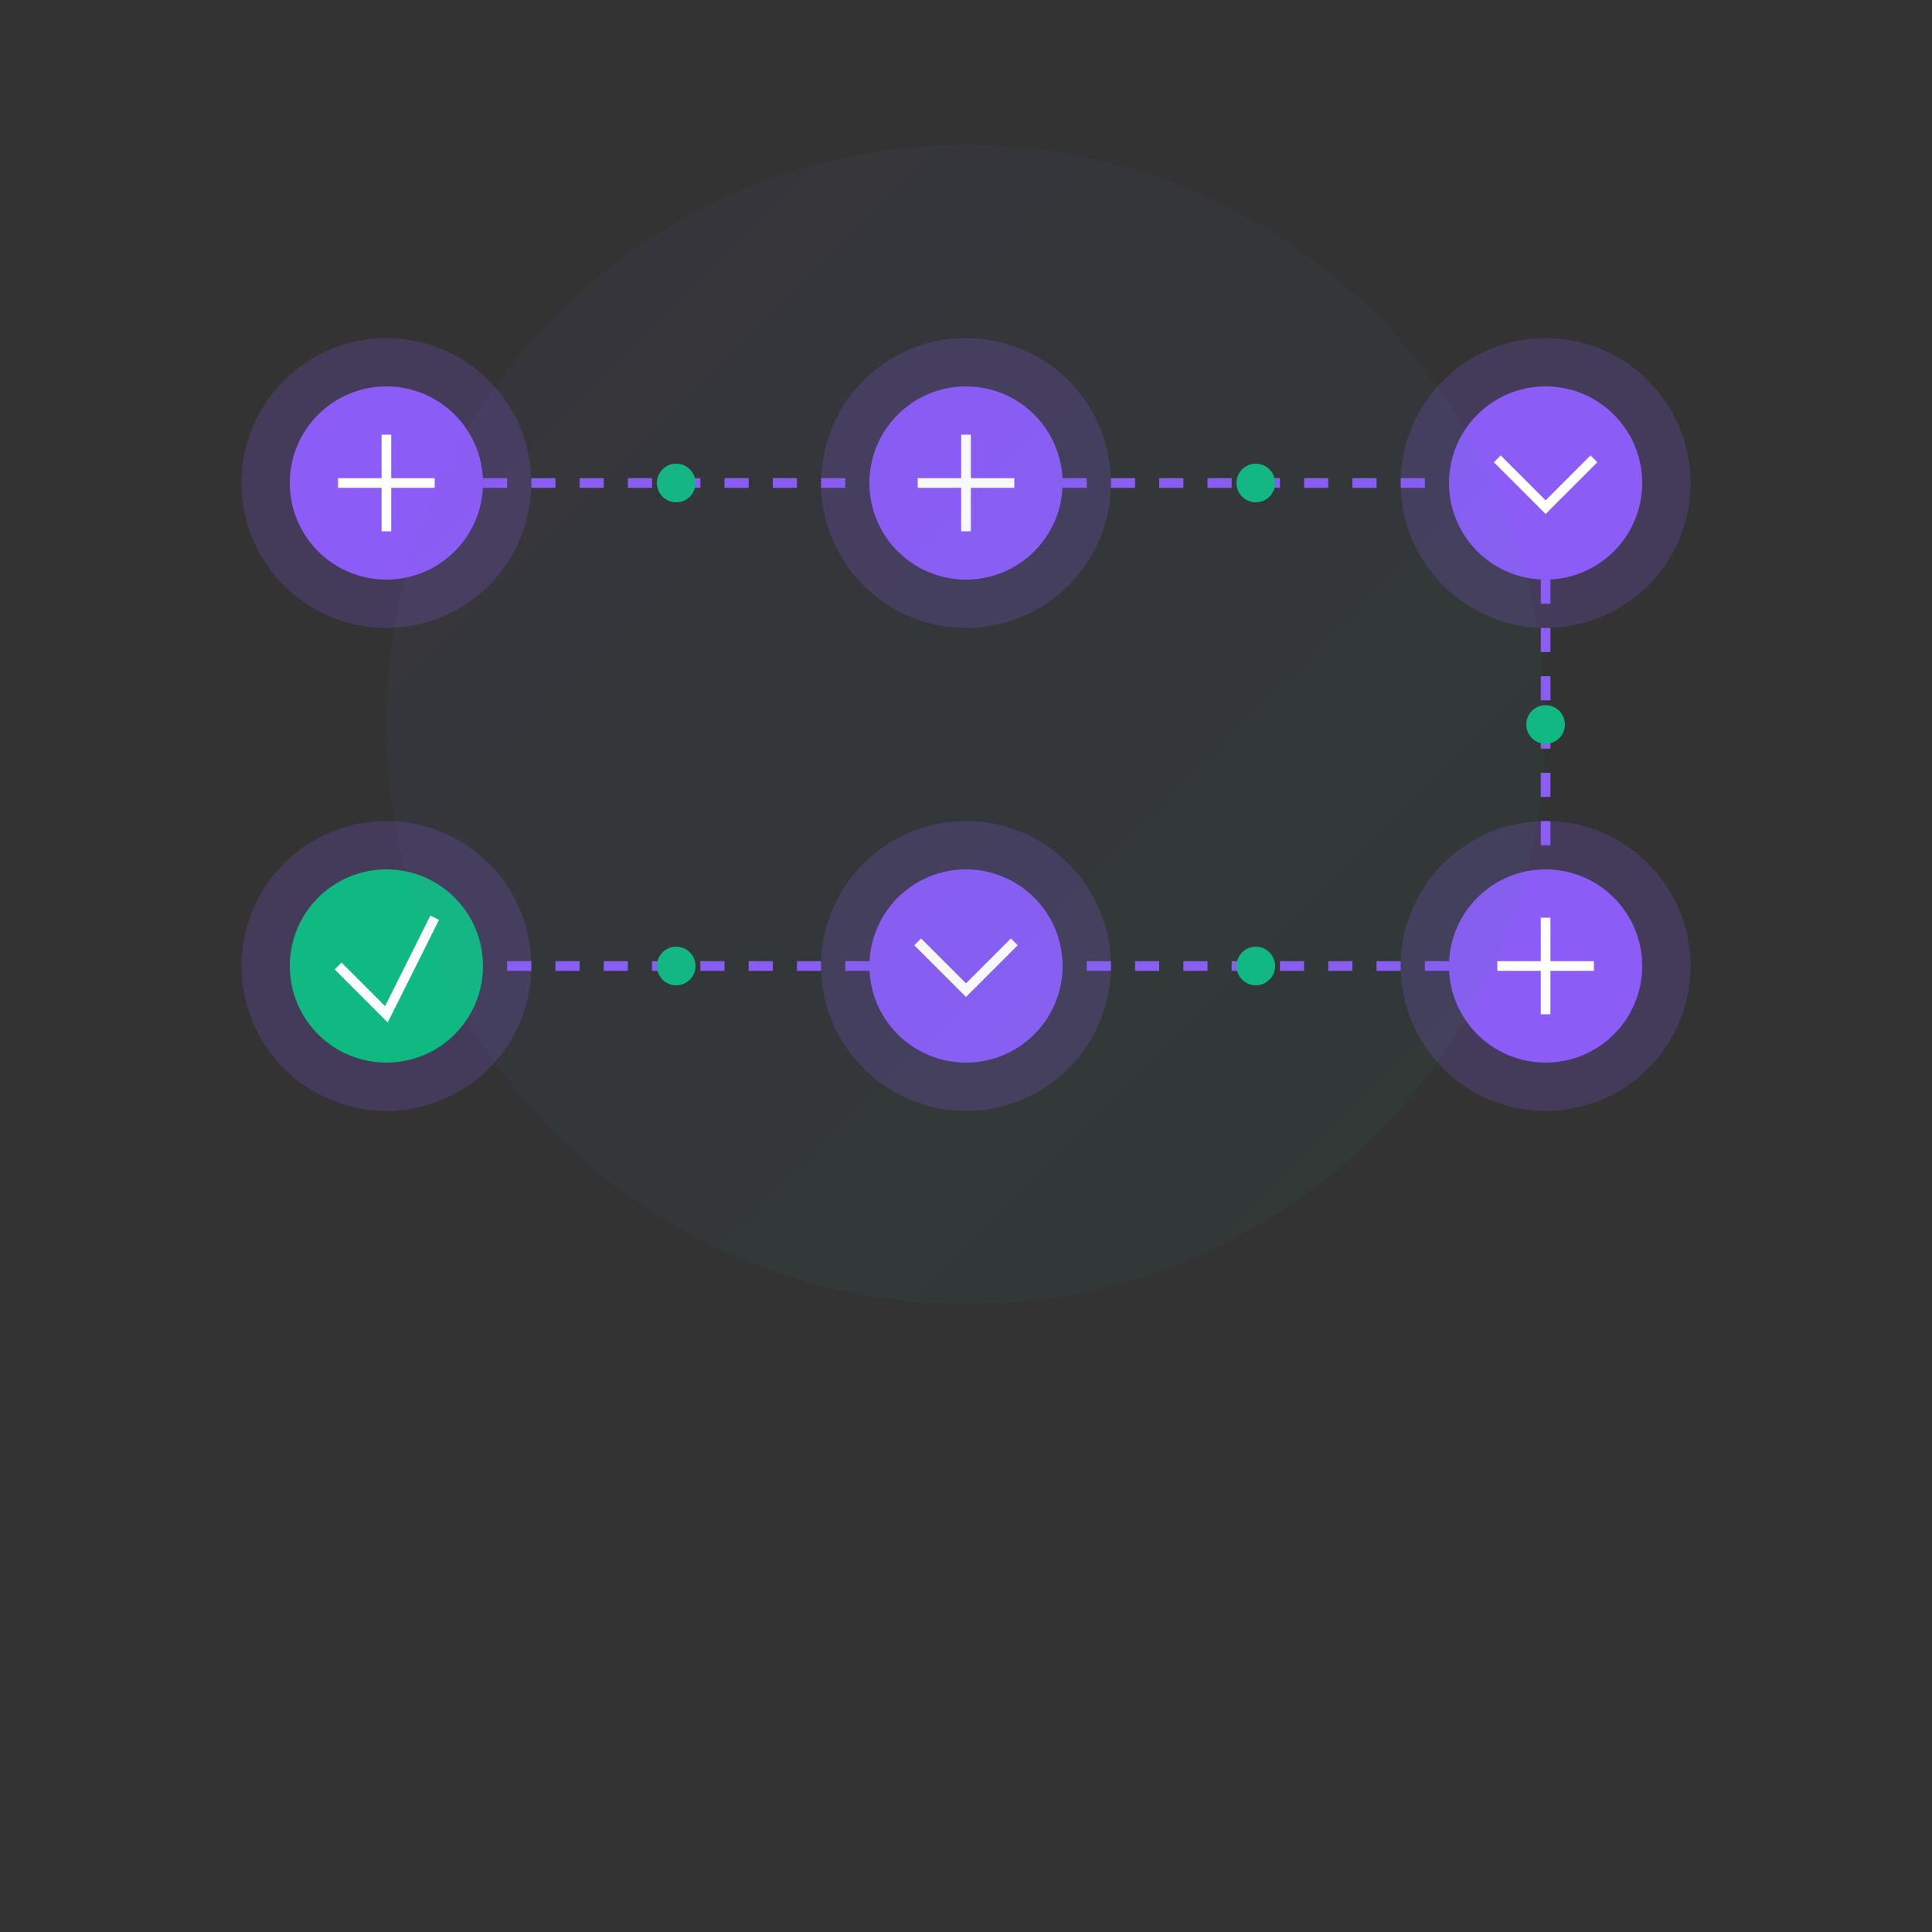 <?xml version="1.0" encoding="UTF-8"?>
<svg width="400" height="400" viewBox="0 0 400 400" fill="none" xmlns="http://www.w3.org/2000/svg">
  <rect x="0" y="0" width="400" height="400" fill="#333333" stroke="none"/>
  <style>
    .step-circle { animation: pulse 3s infinite alternate ease-in-out; }
    .step-icon { animation: rotate 8s linear infinite; }
    .step-line { animation: grow 4s infinite; }
    .step-dot { animation: blink 2s infinite alternate; }
    .step-glow { animation: glow 3s infinite alternate; }
    
    @keyframes pulse {
      0% { transform: scale(0.95); opacity: 0.8; }
      100% { transform: scale(1.05); opacity: 1; }
    }
    
    @keyframes rotate {
      0% { transform: rotate(0deg); }
      100% { transform: rotate(360deg); }
    }
    
    @keyframes grow {
      0% { stroke-dashoffset: 100; }
      100% { stroke-dashoffset: 0; }
    }
    
    @keyframes blink {
      0% { opacity: 0.4; }
      100% { opacity: 1; }
    }
    
    @keyframes glow {
      0% { filter: drop-shadow(0 0 3px rgba(139, 92, 246, 0.5)); }
      100% { filter: drop-shadow(0 0 10px rgba(139, 92, 246, 0.8)); }
    }
  </style>
  
  <!-- Step 1 -->
  <g class="step-glow" style="animation-delay: 0s">
    <circle cx="80" cy="100" r="30" class="step-circle" fill="#8B5CF6" opacity="0.2"/>
    <circle cx="80" cy="100" r="20" fill="#8B5CF6"/>
    <g class="step-icon">
      <path d="M80 90 L80 110 M70 100 L90 100" stroke="white" stroke-width="2"/>
    </g>
  </g>
  
  <!-- Step 2 -->
  <g class="step-glow" style="animation-delay: 0.5s">
    <circle cx="200" cy="100" r="30" class="step-circle" fill="#8B5CF6" opacity="0.2"/>
    <circle cx="200" cy="100" r="20" fill="#8B5CF6"/>
    <g class="step-icon">
      <path d="M190 100 L210 100 M200 90 L200 110" stroke="white" stroke-width="2"/>
    </g>
  </g>
  
  <!-- Step 3 -->
  <g class="step-glow" style="animation-delay: 1s">
    <circle cx="320" cy="100" r="30" class="step-circle" fill="#8B5CF6" opacity="0.2"/>
    <circle cx="320" cy="100" r="20" fill="#8B5CF6"/>
    <g class="step-icon">
      <path d="M310 95 L320 105 L330 95" stroke="white" stroke-width="2"/>
    </g>
  </g>
  
  <!-- Step 4 -->
  <g class="step-glow" style="animation-delay: 1.5s">
    <circle cx="320" cy="200" r="30" class="step-circle" fill="#8B5CF6" opacity="0.2"/>
    <circle cx="320" cy="200" r="20" fill="#8B5CF6"/>
    <g class="step-icon">
      <path d="M310 200 L330 200 M320 190 L320 210" stroke="white" stroke-width="2"/>
    </g>
  </g>
  
  <!-- Step 5 -->
  <g class="step-glow" style="animation-delay: 2s">
    <circle cx="200" cy="200" r="30" class="step-circle" fill="#8B5CF6" opacity="0.2"/>
    <circle cx="200" cy="200" r="20" fill="#8B5CF6"/>
    <g class="step-icon">
      <path d="M190 195 L200 205 L210 195" stroke="white" stroke-width="2"/>
    </g>
  </g>
  
  <!-- Step 6 -->
  <g class="step-glow" style="animation-delay: 2.5s">
    <circle cx="80" cy="200" r="30" class="step-circle" fill="#8B5CF6" opacity="0.2"/>
    <circle cx="80" cy="200" r="20" fill="#10B981"/>
    <g class="step-icon">
      <path d="M70 200 L80 210 L90 190" stroke="white" stroke-width="2"/>
    </g>
  </g>
  
  <!-- Connecting Lines -->
  <path class="step-line" d="M100 100 L180 100" stroke="#8B5CF6" stroke-width="2" stroke-dasharray="5,5" stroke-dashoffset="100"/>
  <path class="step-line" d="M220 100 L300 100" stroke="#8B5CF6" stroke-width="2" stroke-dasharray="5,5" stroke-dashoffset="100" style="animation-delay: 0.5s"/>
  <path class="step-line" d="M320 120 L320 180" stroke="#8B5CF6" stroke-width="2" stroke-dasharray="5,5" stroke-dashoffset="100" style="animation-delay: 1s"/>
  <path class="step-line" d="M300 200 L220 200" stroke="#8B5CF6" stroke-width="2" stroke-dasharray="5,5" stroke-dashoffset="100" style="animation-delay: 1.5s"/>
  <path class="step-line" d="M180 200 L100 200" stroke="#8B5CF6" stroke-width="2" stroke-dasharray="5,5" stroke-dashoffset="100" style="animation-delay: 2s"/>
  
  <!-- Dots -->
  <circle cx="140" cy="100" r="4" class="step-dot" fill="#10B981"/>
  <circle cx="260" cy="100" r="4" class="step-dot" fill="#10B981" style="animation-delay: 0.3s"/>
  <circle cx="320" cy="150" r="4" class="step-dot" fill="#10B981" style="animation-delay: 0.6s"/>
  <circle cx="260" cy="200" r="4" class="step-dot" fill="#10B981" style="animation-delay: 0.9s"/>
  <circle cx="140" cy="200" r="4" class="step-dot" fill="#10B981" style="animation-delay: 1.2s"/>
  
  <!-- Background Elements -->
  <circle cx="200" cy="150" r="120" fill="url(#processGradient)" opacity="0.05"/>
  
  <!-- Gradients -->
  <defs>
    <linearGradient id="processGradient" x1="0%" y1="0%" x2="100%" y2="100%">
      <stop offset="0%" stop-color="#8B5CF6" stop-opacity="1"/>
      <stop offset="100%" stop-color="#10B981" stop-opacity="1"/>
    </linearGradient>
  </defs>
</svg>
